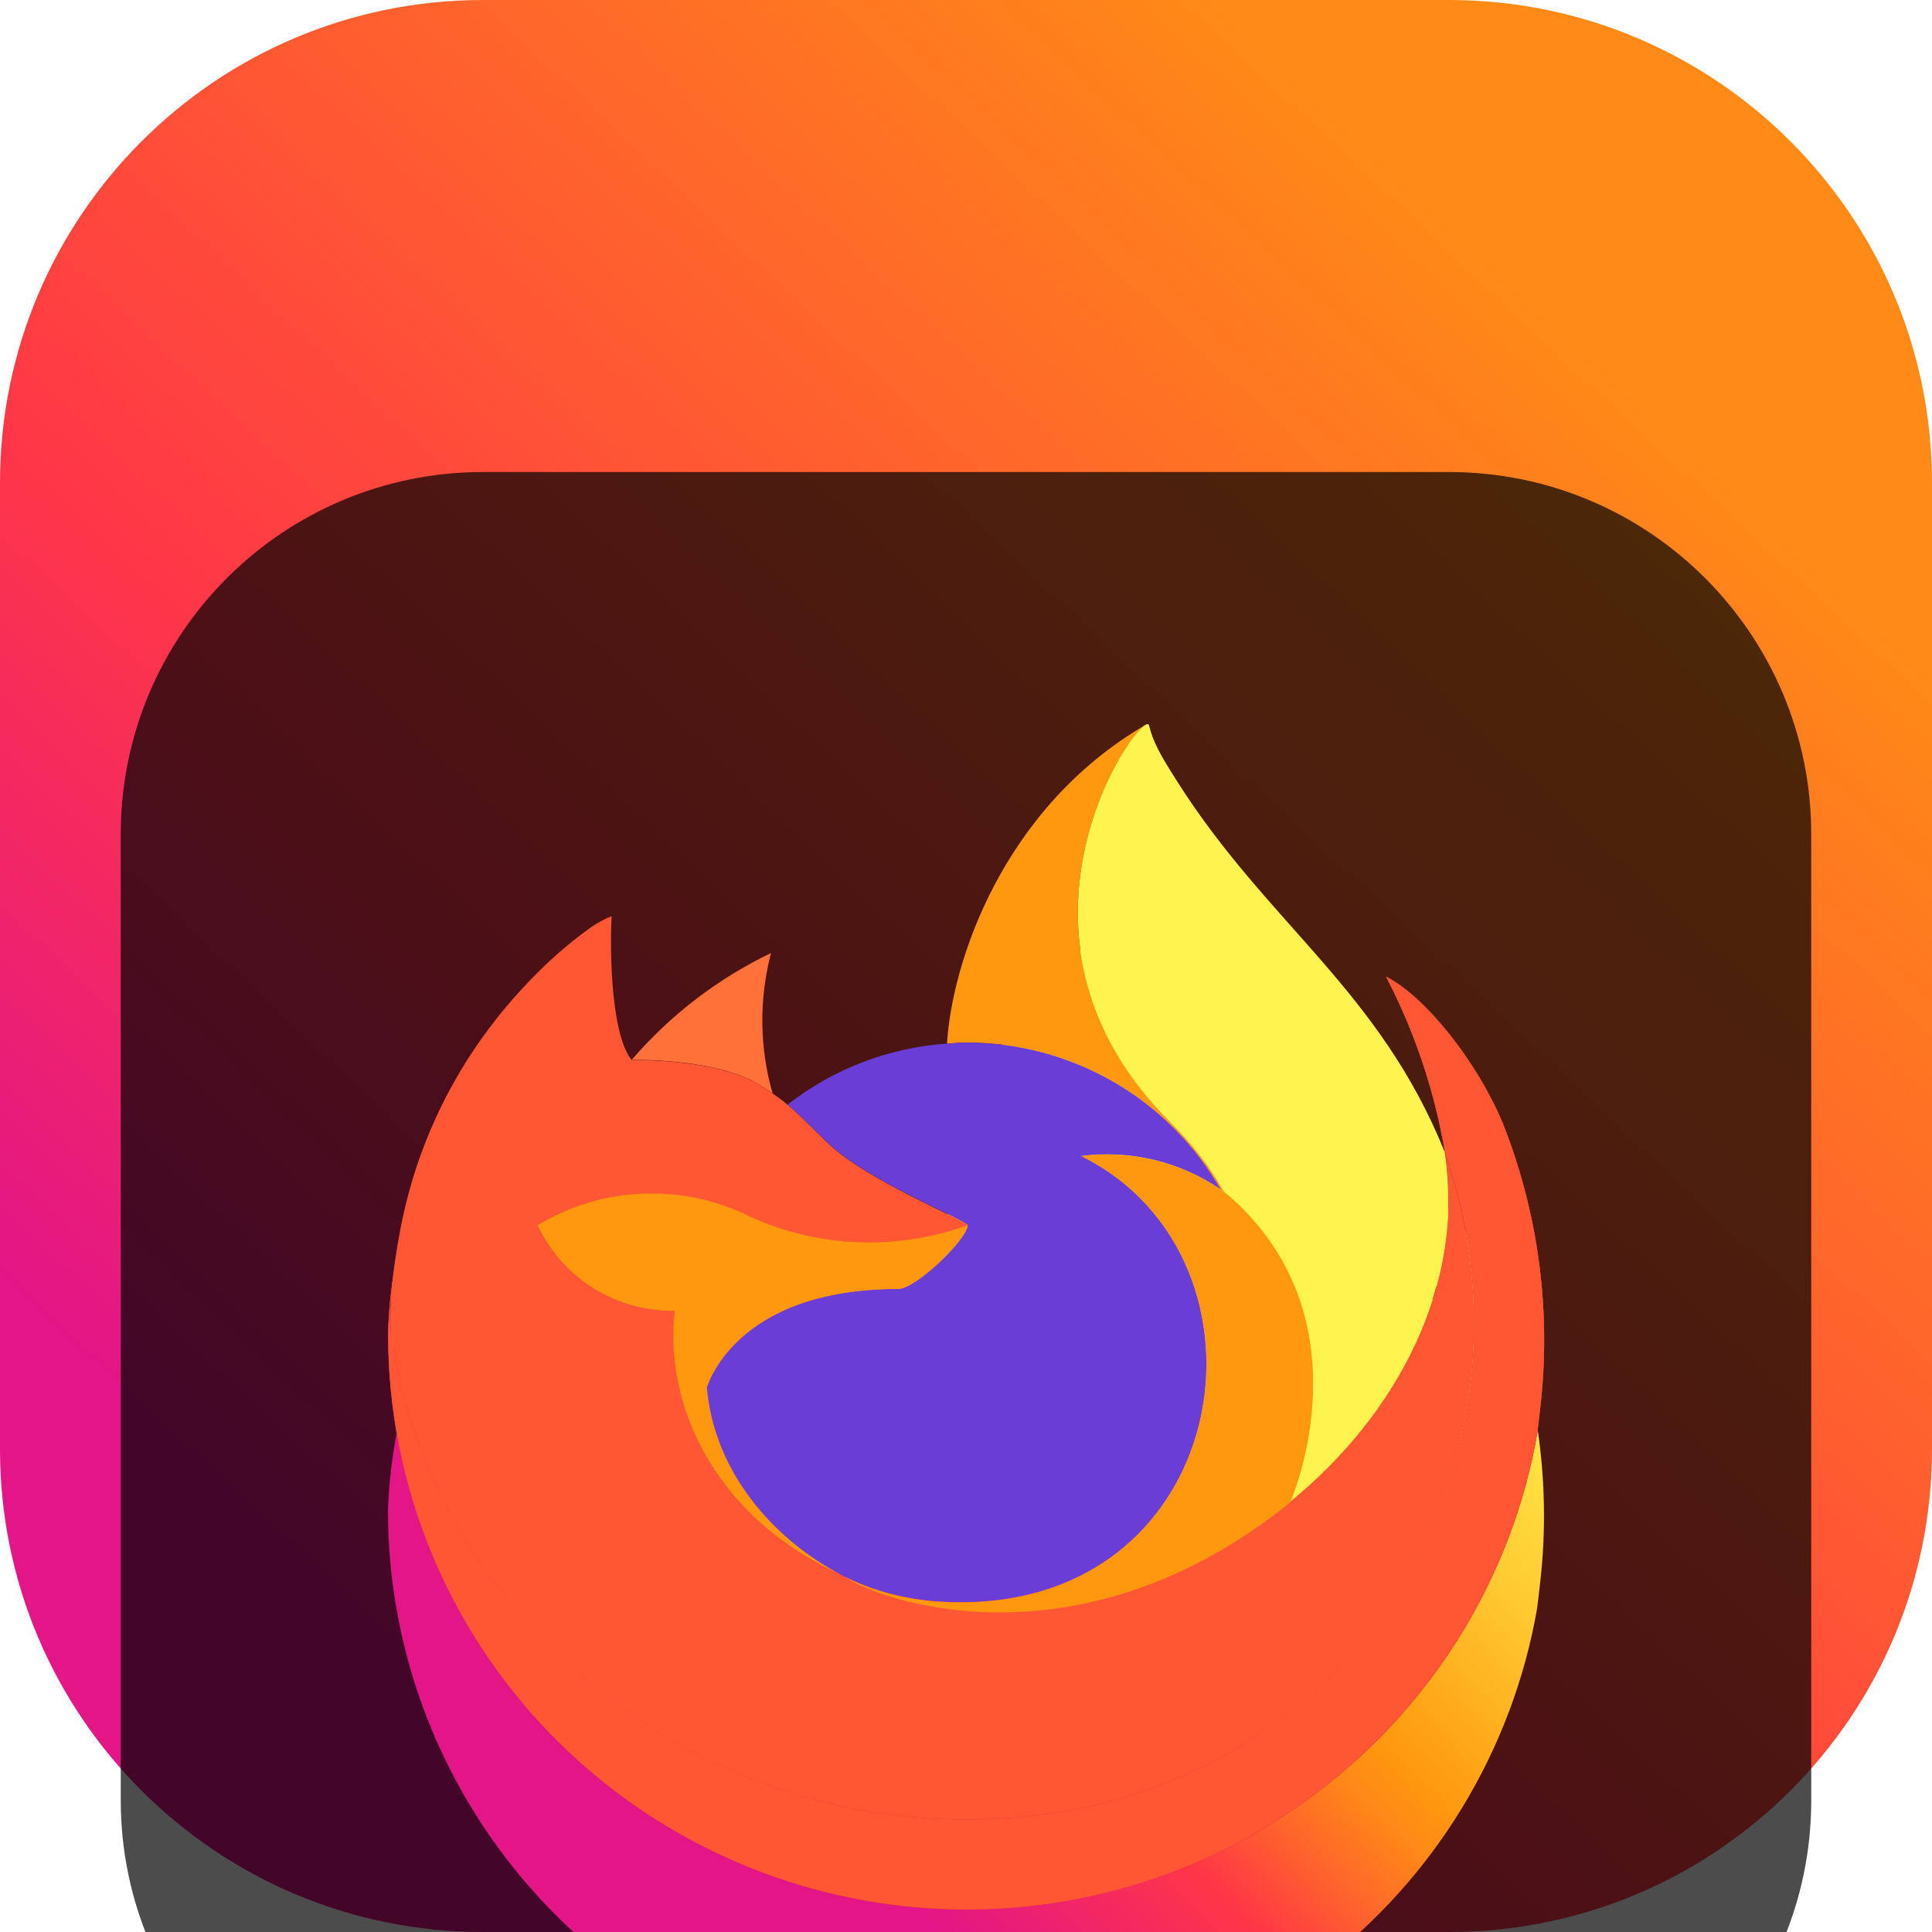 <svg width="22" height="22" viewBox="0 0 22 22" fill="none" xmlns="http://www.w3.org/2000/svg">
<g clip-path="url(#clip0_32_11124)">
<path d="M16.5 0H5.5C2.462 0 0 2.462 0 5.5V16.5C0 19.538 2.462 22 5.5 22H16.5C19.538 22 22 19.538 22 16.5V5.5C22 2.462 19.538 0 16.5 0Z" fill="url(#paint0_linear_32_11124)"/>
<g filter="url(#filter0_i_32_11124)">
<path d="M16.5 1.375H5.5C3.222 1.375 1.375 3.222 1.375 5.5V16.5C1.375 18.778 3.222 20.625 5.5 20.625H16.5C18.778 20.625 20.625 18.778 20.625 16.5V5.5C20.625 3.222 18.778 1.375 16.5 1.375Z" fill="black" fill-opacity="0.7"/>
<g filter="url(#filter1_d_32_11124)">
<path d="M17.106 8.779C16.82 8.095 16.239 7.356 15.784 7.122C16.108 7.746 16.333 8.416 16.451 9.108L16.452 9.119C15.707 7.275 14.444 6.531 13.412 4.911C13.36 4.83 13.308 4.748 13.257 4.661C13.228 4.611 13.204 4.567 13.184 4.526C13.141 4.444 13.108 4.357 13.086 4.267C13.086 4.263 13.084 4.259 13.082 4.255C13.079 4.252 13.075 4.25 13.071 4.25C13.067 4.249 13.063 4.249 13.059 4.25C13.058 4.25 13.056 4.251 13.055 4.252C13.054 4.252 13.052 4.254 13.05 4.254L13.053 4.25C11.398 5.212 10.836 6.993 10.785 7.885C10.123 7.93 9.491 8.172 8.97 8.579C8.916 8.533 8.859 8.491 8.8 8.451C8.65 7.929 8.644 7.377 8.782 6.852C8.174 7.144 7.634 7.559 7.195 8.069H7.192C6.931 7.74 6.95 6.656 6.965 6.43C6.887 6.461 6.814 6.5 6.745 6.546C6.514 6.709 6.298 6.893 6.1 7.094C5.875 7.321 5.669 7.566 5.484 7.828C5.061 8.424 4.76 9.098 4.6 9.81L4.591 9.853C4.579 9.911 4.534 10.199 4.526 10.262C4.526 10.267 4.525 10.271 4.525 10.276C4.467 10.574 4.431 10.875 4.418 11.178V11.212C4.421 12.849 5.042 14.426 6.159 15.631C7.275 16.836 8.806 17.582 10.45 17.721C12.093 17.86 13.729 17.382 15.034 16.382C16.34 15.382 17.221 13.932 17.503 12.318C17.514 12.234 17.523 12.15 17.533 12.065C17.668 10.951 17.521 9.821 17.105 8.778L17.106 8.779ZM9.51 13.902C9.541 13.916 9.57 13.932 9.601 13.946L9.606 13.949C9.574 13.934 9.542 13.918 9.51 13.902ZM16.453 9.121V9.115L16.454 9.122L16.453 9.121Z" fill="url(#paint1_linear_32_11124)"/>
</g>
<path d="M17.107 8.779C16.82 8.095 16.239 7.356 15.784 7.122C16.109 7.746 16.334 8.416 16.452 9.108V9.114L16.453 9.121C16.961 10.565 16.888 12.147 16.248 13.538C15.493 15.147 13.665 16.797 10.803 16.716C7.712 16.629 4.988 14.35 4.479 11.367C4.387 10.896 4.479 10.658 4.526 10.275C4.462 10.572 4.427 10.875 4.42 11.178V11.212C4.423 12.85 5.044 14.426 6.161 15.632C7.277 16.837 8.808 17.582 10.451 17.721C12.095 17.86 13.731 17.382 15.037 16.382C16.342 15.382 17.223 13.932 17.505 12.319C17.516 12.234 17.525 12.151 17.535 12.065C17.67 10.951 17.523 9.821 17.107 8.778L17.107 8.779Z" fill="url(#paint2_radial_32_11124)"/>
<path d="M13.903 9.547C13.917 9.557 13.931 9.567 13.944 9.577C13.779 9.285 13.572 9.019 13.332 8.784C11.283 6.75 12.795 4.374 13.05 4.252L13.053 4.249C11.397 5.211 10.835 6.992 10.784 7.884C10.861 7.879 10.937 7.872 11.016 7.872C11.603 7.873 12.18 8.029 12.687 8.323C13.194 8.617 13.614 9.039 13.903 9.547V9.547Z" fill="#FF980E"/>
<path d="M11.019 9.954C11.008 10.117 10.429 10.678 10.226 10.678C8.352 10.678 8.048 11.804 8.048 11.804C8.131 12.752 8.796 13.533 9.6 13.945C9.637 13.964 9.674 13.981 9.711 13.997C9.776 14.026 9.84 14.052 9.905 14.076C10.181 14.173 10.47 14.228 10.762 14.24C14.048 14.393 14.684 10.34 12.313 9.163C12.872 9.091 13.438 9.228 13.902 9.546C13.613 9.039 13.193 8.617 12.686 8.323C12.179 8.029 11.602 7.873 11.015 7.872C10.937 7.872 10.86 7.878 10.783 7.884C10.122 7.929 9.49 8.171 8.969 8.578C9.069 8.662 9.183 8.775 9.422 9.009C9.869 9.446 11.016 9.899 11.018 9.953L11.019 9.954Z" fill="#6B3DD7"/>
<path d="M8.662 8.362C8.716 8.396 8.76 8.425 8.798 8.451C8.648 7.93 8.642 7.377 8.78 6.852C8.172 7.144 7.632 7.559 7.193 8.069C7.226 8.068 8.181 8.051 8.662 8.362Z" fill="#FF7139"/>
<path d="M17.107 8.779C16.82 8.095 16.239 7.356 15.784 7.122C16.109 7.746 16.334 8.416 16.452 9.108V9.114L16.453 9.121C16.961 10.565 16.888 12.147 16.248 13.538C15.493 15.147 13.665 16.797 10.803 16.716C7.712 16.629 4.988 14.35 4.479 11.367C4.387 10.896 4.479 10.658 4.526 10.275C4.462 10.572 4.427 10.875 4.42 11.178V11.212C4.423 12.85 5.044 14.426 6.161 15.632C7.277 16.837 8.808 17.582 10.451 17.721C12.095 17.86 13.731 17.382 15.037 16.382C16.342 15.382 17.223 13.932 17.505 12.319C17.516 12.234 17.525 12.151 17.535 12.065C17.67 10.951 17.523 9.821 17.107 8.778L17.107 8.779Z" fill="#FF3647"/>
<path d="M17.107 8.779C16.82 8.095 16.239 7.356 15.784 7.122C16.109 7.746 16.334 8.416 16.452 9.108V9.114L16.453 9.121C16.961 10.565 16.888 12.147 16.248 13.538C15.493 15.147 13.665 16.797 10.803 16.716C7.712 16.629 4.988 14.35 4.479 11.367C4.387 10.896 4.479 10.658 4.526 10.275C4.462 10.572 4.427 10.875 4.42 11.178V11.212C4.423 12.85 5.044 14.426 6.161 15.632C7.277 16.837 8.808 17.582 10.451 17.721C12.095 17.86 13.731 17.382 15.037 16.382C16.342 15.382 17.223 13.932 17.505 12.319C17.516 12.234 17.525 12.151 17.535 12.065C17.67 10.951 17.523 9.821 17.107 8.778L17.107 8.779Z" fill="black" fill-opacity="0.2"/>
<path d="M17.107 8.779C16.82 8.095 16.239 7.356 15.784 7.122C16.109 7.746 16.334 8.416 16.452 9.108V9.114L16.453 9.121C16.961 10.565 16.888 12.147 16.248 13.538C15.493 15.147 13.665 16.797 10.803 16.716C7.712 16.629 4.988 14.35 4.479 11.367C4.387 10.896 4.479 10.658 4.526 10.275C4.462 10.572 4.427 10.875 4.42 11.178V11.212C4.423 12.85 5.044 14.426 6.161 15.632C7.277 16.837 8.808 17.582 10.451 17.721C12.095 17.86 13.731 17.382 15.037 16.382C16.342 15.382 17.223 13.932 17.505 12.319C17.516 12.234 17.525 12.151 17.535 12.065C17.67 10.951 17.523 9.821 17.107 8.778L17.107 8.779Z" fill="#FF5634"/>
<path d="M4.478 11.367C4.986 14.351 7.71 16.63 10.801 16.716C13.663 16.797 15.491 15.147 16.246 13.539C16.886 12.148 16.959 10.565 16.451 9.122V9.115C16.451 9.11 16.45 9.108 16.451 9.109L16.452 9.12C16.686 10.636 15.91 12.104 14.696 13.098L14.692 13.106C12.327 15.019 10.064 14.26 9.606 13.951C9.574 13.935 9.542 13.92 9.51 13.903C8.131 13.249 7.562 12.002 7.684 10.932C7.357 10.936 7.035 10.847 6.758 10.674C6.481 10.501 6.26 10.252 6.123 9.957C6.485 9.736 6.898 9.612 7.322 9.595C7.746 9.578 8.167 9.669 8.546 9.86C9.326 10.212 10.214 10.246 11.02 9.957C11.018 9.903 9.871 9.45 9.423 9.013C9.184 8.779 9.071 8.666 8.971 8.582C8.916 8.536 8.859 8.493 8.801 8.454C8.761 8.427 8.717 8.398 8.664 8.364C8.184 8.054 7.228 8.071 7.196 8.072H7.193C6.932 7.743 6.95 6.659 6.965 6.432C6.888 6.463 6.814 6.502 6.745 6.548C6.515 6.712 6.299 6.895 6.101 7.096C5.875 7.323 5.668 7.568 5.482 7.829C5.059 8.425 4.758 9.098 4.598 9.811C4.595 9.824 4.361 10.84 4.476 11.367L4.478 11.367Z" fill="#FF5634"/>
<path d="M13.331 8.784C13.572 9.019 13.778 9.286 13.943 9.577C13.979 9.605 14.013 9.632 14.042 9.658C15.536 11.025 14.753 12.959 14.695 13.095C15.909 12.102 16.684 10.634 16.451 9.118C15.706 7.272 14.441 6.527 13.411 4.908C13.359 4.826 13.307 4.744 13.256 4.658C13.227 4.608 13.203 4.564 13.183 4.523C13.14 4.44 13.107 4.353 13.085 4.263C13.085 4.259 13.083 4.255 13.081 4.252C13.078 4.249 13.074 4.247 13.07 4.247C13.066 4.246 13.062 4.246 13.057 4.247C13.057 4.247 13.055 4.248 13.054 4.248C13.053 4.249 13.051 4.25 13.05 4.251C12.795 4.371 11.283 6.748 13.332 8.781L13.331 8.784Z" fill="#FFF44F"/>
<path d="M14.042 9.659C14.014 9.632 13.98 9.605 13.944 9.578C13.93 9.568 13.917 9.558 13.902 9.548C13.439 9.229 12.873 9.093 12.313 9.165C14.684 10.342 14.048 14.394 10.763 14.242C10.47 14.23 10.181 14.175 9.905 14.078C9.841 14.054 9.776 14.028 9.712 13.999C9.675 13.982 9.637 13.966 9.601 13.947L9.605 13.949C10.063 14.26 12.326 15.018 14.691 13.105L14.695 13.097C14.754 12.96 15.537 11.027 14.042 9.659L14.042 9.659Z" fill="#FF980E"/>
<path d="M8.049 11.803C8.049 11.803 8.353 10.677 10.227 10.677C10.429 10.677 11.009 10.116 11.019 9.953C10.213 10.243 9.326 10.208 8.545 9.856C8.167 9.666 7.745 9.574 7.321 9.591C6.897 9.608 6.484 9.733 6.122 9.953C6.259 10.248 6.48 10.497 6.757 10.67C7.034 10.843 7.356 10.933 7.683 10.928C7.561 11.998 8.131 13.245 9.509 13.9C9.54 13.914 9.569 13.93 9.601 13.944C8.796 13.531 8.131 12.751 8.049 11.803V11.803Z" fill="#FF980E"/>
</g>
</g>
<defs>
<filter id="filter0_i_32_11124" x="1.375" y="1.375" width="19.25" height="23.25" filterUnits="userSpaceOnUse" color-interpolation-filters="sRGB">
<feFlood flood-opacity="0" result="BackgroundImageFix"/>
<feBlend mode="normal" in="SourceGraphic" in2="BackgroundImageFix" result="shape"/>
<feColorMatrix in="SourceAlpha" type="matrix" values="0 0 0 0 0 0 0 0 0 0 0 0 0 0 0 0 0 0 127 0" result="hardAlpha"/>
<feOffset dy="4"/>
<feGaussianBlur stdDeviation="2"/>
<feComposite in2="hardAlpha" operator="arithmetic" k2="-1" k3="1"/>
<feColorMatrix type="matrix" values="0 0 0 0 0 0 0 0 0 0 0 0 0 0 0 0 0 0 0.25 0"/>
<feBlend mode="normal" in2="shape" result="effect1_innerShadow_32_11124"/>
</filter>
<filter id="filter1_d_32_11124" x="0.418" y="2.249" width="21.164" height="21.496" filterUnits="userSpaceOnUse" color-interpolation-filters="sRGB">
<feFlood flood-opacity="0" result="BackgroundImageFix"/>
<feColorMatrix in="SourceAlpha" type="matrix" values="0 0 0 0 0 0 0 0 0 0 0 0 0 0 0 0 0 0 127 0" result="hardAlpha"/>
<feOffset dy="2"/>
<feGaussianBlur stdDeviation="2"/>
<feComposite in2="hardAlpha" operator="out"/>
<feColorMatrix type="matrix" values="0 0 0 0 0 0 0 0 0 0 0 0 0 0 0 0 0 0 0.25 0"/>
<feBlend mode="normal" in2="BackgroundImageFix" result="effect1_dropShadow_32_11124"/>
<feBlend mode="normal" in="SourceGraphic" in2="effect1_dropShadow_32_11124" result="shape"/>
</filter>
<linearGradient id="paint0_linear_32_11124" x1="22" y1="0" x2="0.725" y2="22.68" gradientUnits="userSpaceOnUse">
<stop offset="0.17" stop-color="#FF8B16"/>
<stop offset="0.357" stop-color="#FF672A"/>
<stop offset="0.598" stop-color="#FF3647"/>
<stop offset="0.826" stop-color="#E31587"/>
</linearGradient>
<linearGradient id="paint1_linear_32_11124" x1="16.234" y1="6.34" x2="5.367" y2="16.899" gradientUnits="userSpaceOnUse">
<stop offset="0.048" stop-color="#FFF44F"/>
<stop offset="0.111" stop-color="#FFE847"/>
<stop offset="0.225" stop-color="#FFC830"/>
<stop offset="0.368" stop-color="#FF980E"/>
<stop offset="0.401" stop-color="#FF8B16"/>
<stop offset="0.462" stop-color="#FF672A"/>
<stop offset="0.534" stop-color="#FF3647"/>
<stop offset="0.705" stop-color="#E31587"/>
</linearGradient>
<radialGradient id="paint2_radial_32_11124" cx="0" cy="0" r="1" gradientUnits="userSpaceOnUse" gradientTransform="translate(15.811 5.768) scale(13.739 13.642)">
<stop offset="0.129" stop-color="#FFBD4F"/>
<stop offset="0.186" stop-color="#FFAC31"/>
<stop offset="0.247" stop-color="#FF9D17"/>
<stop offset="0.283" stop-color="#FF980E"/>
<stop offset="0.403" stop-color="#FF563B"/>
<stop offset="0.467" stop-color="#FF3750"/>
<stop offset="0.71" stop-color="#F5156C"/>
<stop offset="0.782" stop-color="#EB0878"/>
<stop offset="0.86" stop-color="#E50080"/>
</radialGradient>
<clipPath id="clip0_32_11124">
<rect width="22" height="22" fill="white"/>
</clipPath>
</defs>
</svg>
